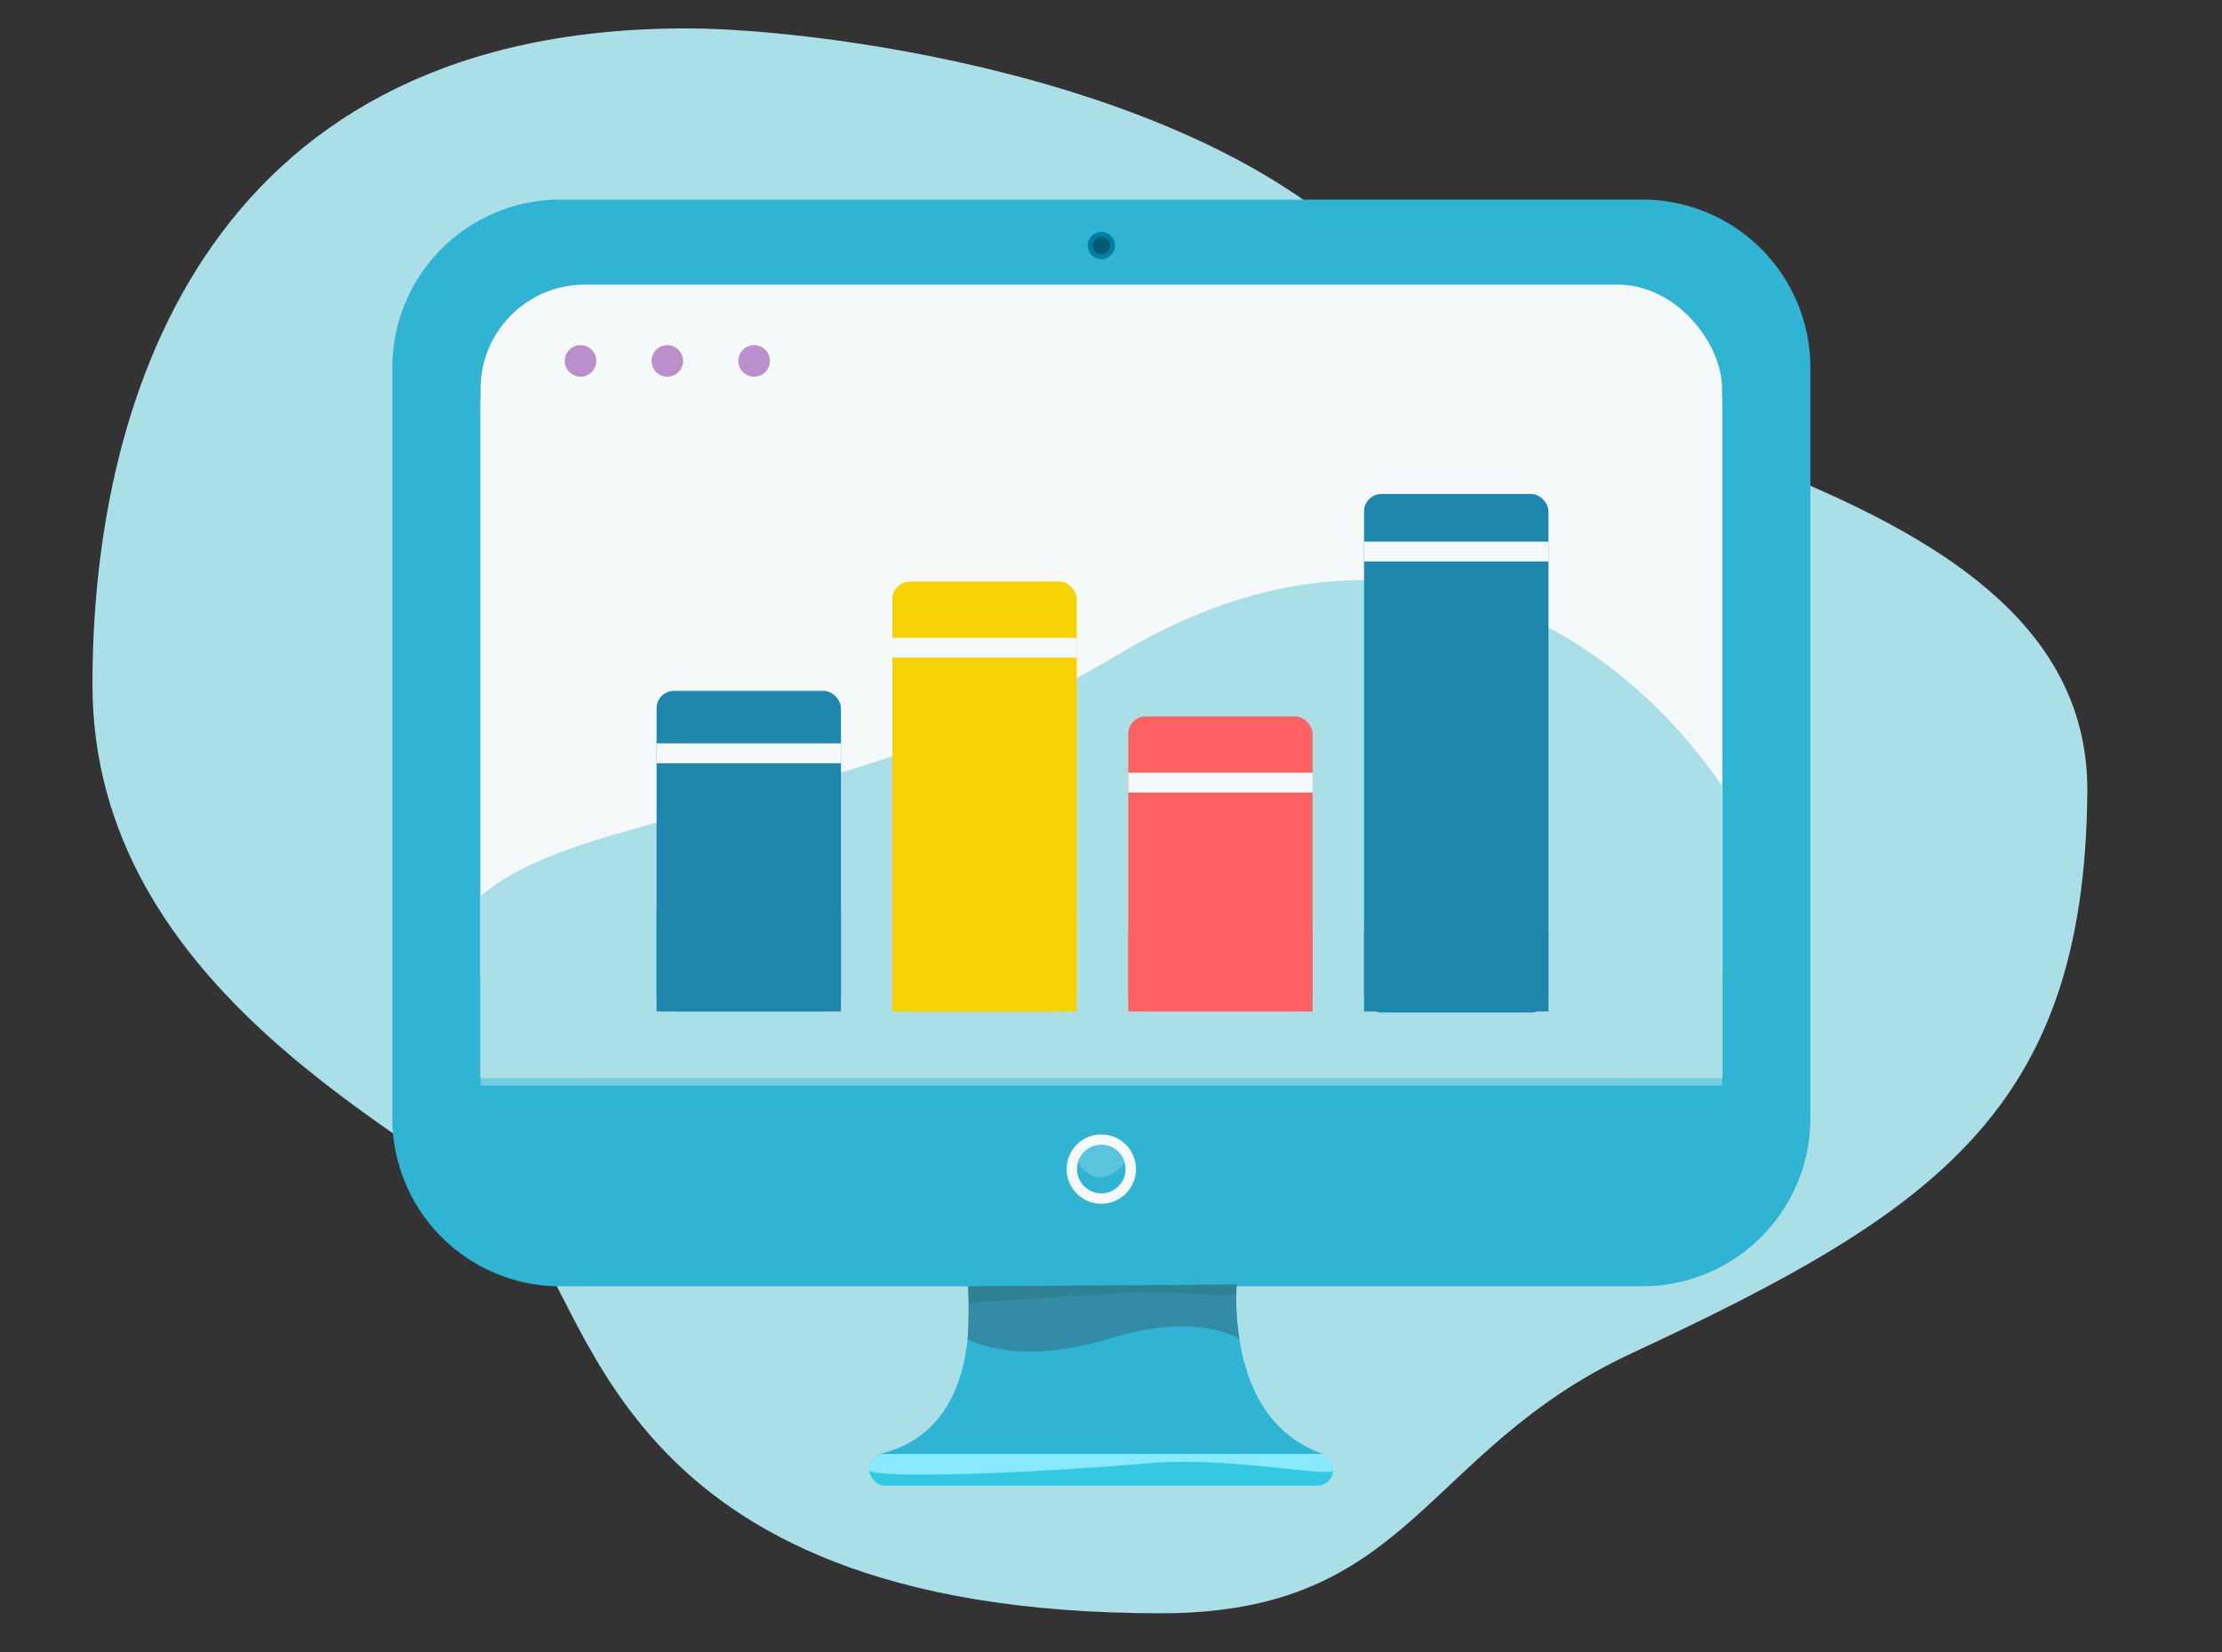 <svg id="Слой_1" data-name="Слой 1" xmlns="http://www.w3.org/2000/svg" xmlns:xlink="http://www.w3.org/1999/xlink" viewBox="0 0 640 476"><rect x="0" y="0" width="640" height="476" fill="#333333" stroke="none"/><defs><style>.cls-1{fill:none;}.cls-2{fill:#aadfe8;}.cls-3{fill:#2fb4d3;}.cls-4{fill:#007ea6;}.cls-5{fill:#035b70;}.cls-6{fill:#328ca5;}.cls-7{fill:#2c7c84;}.cls-7,.cls-9{opacity:0.6;isolation:isolate;}.cls-8{fill:#f5f9fa;}.cls-15,.cls-9{fill:#76cee5;}.cls-10{fill:#34c9e2;}.cls-11{fill:#88e9ff;}.cls-12{fill:#fff;}.cls-13{clip-path:url(#clip-path);}.cls-14{fill:#bc8ecc;}.cls-16{fill:#f7d203;}.cls-17{fill:#1f87ad;}.cls-18{fill:#fe6161;}</style><clipPath id="clip-path"><path class="cls-1" d="M466.71,86.33h-299c-16.11,0-29.29,13.5-29.29,30V310.62H496V116.33C496,99.83,482.82,86.33,466.71,86.33Z"/></clipPath></defs><title>404_6-01</title><path class="cls-2" d="M601.21,228.2C602,134.75,437.53,127.58,403.68,83.83,357,23.47,238,8.4,198.93,8.19,62,7.46,26.63,111.72,26.63,197.2c0,88.61,94.65,130.15,121.25,154.19,23.3,21.07,25.45,113.36,186.5,113.36,72.41,0,75.12-46.74,135.6-74.91C557.37,349.14,600.45,319.85,601.21,228.2Z"/><path class="cls-3" d="M356.19,368.06c-0.75,13.82.75,42.49,24.9,50.79H253.32c25.21-5.76,26.7-33.17,25.51-48.29"/><path class="cls-3" d="M473.15,57.49H161.27A48.43,48.43,0,0,0,113,105.78V322.27a48.43,48.43,0,0,0,48.29,48.29H473.15a48.43,48.43,0,0,0,48.29-48.29V105.78A48.43,48.43,0,0,0,473.15,57.49Z"/><circle class="cls-4" cx="317.21" cy="70.73" r="3.93"/><circle class="cls-5" cx="317.21" cy="70.73" r="2.51"/><path class="cls-6" d="M356.19,370.06l-77.36.5a145.87,145.87,0,0,1-.13,15.19s13.55,8.25,41.3-.25c25.35-7.76,37,.25,37,0.25A68.62,68.62,0,0,1,356.19,370.06Z"/><path class="cls-7" d="M325.67,372.33c20.51-.06,30.39,1.48,30.41.42,0-.9.06-1.79,0.11-2.69l-77.36.5c0.08,1,.11,1.86.19,2.77,0,0.23,0,.86.06,2"/><circle class="cls-8" cx="317.21" cy="336.79" r="9.99"/><circle class="cls-3" cx="317.21" cy="336.79" r="6.99"/><path class="cls-9" d="M316.88,339.16c-3.86,0-6.52-4-6.27-4.67a7,7,0,0,1,13.25.14C324.08,335.3,320.74,339.16,316.88,339.16Z"/><rect class="cls-10" x="250.38" y="418.85" width="133.63" height="9.15" rx="4.57" ry="4.57"/><path class="cls-11" d="M331.08,421.5c-38.67,3.31-80.71,4.44-80.71,1.93h0a4.59,4.59,0,0,1,4.57-4.57H379.43a4.59,4.59,0,0,1,4.57,4.57h0C384,425.94,354.1,419.53,331.08,421.5Z"/><path class="cls-12" d="M466.71,86.33h-299c-16.11,0-29.29,13.5-29.29,30V310.62H496V116.33C496,99.83,482.82,86.33,466.71,86.33Z"/><rect class="cls-8" x="138.42" y="82" width="357.58" height="228.62" rx="30" ry="30"/><g class="cls-13"><path class="cls-2" d="M516.63,281.74c0,51.51-87,93.26-194.43,93.26s-194.43-41.76-194.43-93.26,101.81-37.62,194.43-93.26C434.39,121.08,516.63,230.23,516.63,281.74Z"/></g><circle class="cls-14" cx="217.21" cy="103.97" r="4.54"/><circle class="cls-14" cx="192.21" cy="103.97" r="4.54"/><circle class="cls-14" cx="167.21" cy="103.97" r="4.54"/><rect class="cls-15" x="138.42" y="310.62" width="357.58" height="2.1"/><rect class="cls-16" x="257.03" y="167.55" width="53.11" height="123.83" rx="5" ry="5"/><rect class="cls-16" x="257.03" y="262.5" width="53.11" height="28.88"/><rect class="cls-17" x="189.11" y="199.03" width="53.11" height="92.35" rx="5" ry="5"/><rect class="cls-17" x="189.11" y="262.5" width="53.11" height="28.88"/><rect class="cls-17" x="392.89" y="142.31" width="53.11" height="149.38" rx="5" ry="5"/><rect class="cls-17" x="392.89" y="268" width="53.11" height="23.38"/><rect class="cls-18" x="324.97" y="206.41" width="53.11" height="84.97" rx="5" ry="5"/><rect class="cls-18" x="324.97" y="268" width="53.11" height="23.38"/><rect class="cls-8" x="189.11" y="214.15" width="53.11" height="5.71"/><rect class="cls-8" x="257.03" y="183.74" width="53.11" height="5.71"/><rect class="cls-8" x="324.97" y="222.6" width="53.11" height="5.71"/><rect class="cls-8" x="392.89" y="156.03" width="53.11" height="5.71"/></svg>